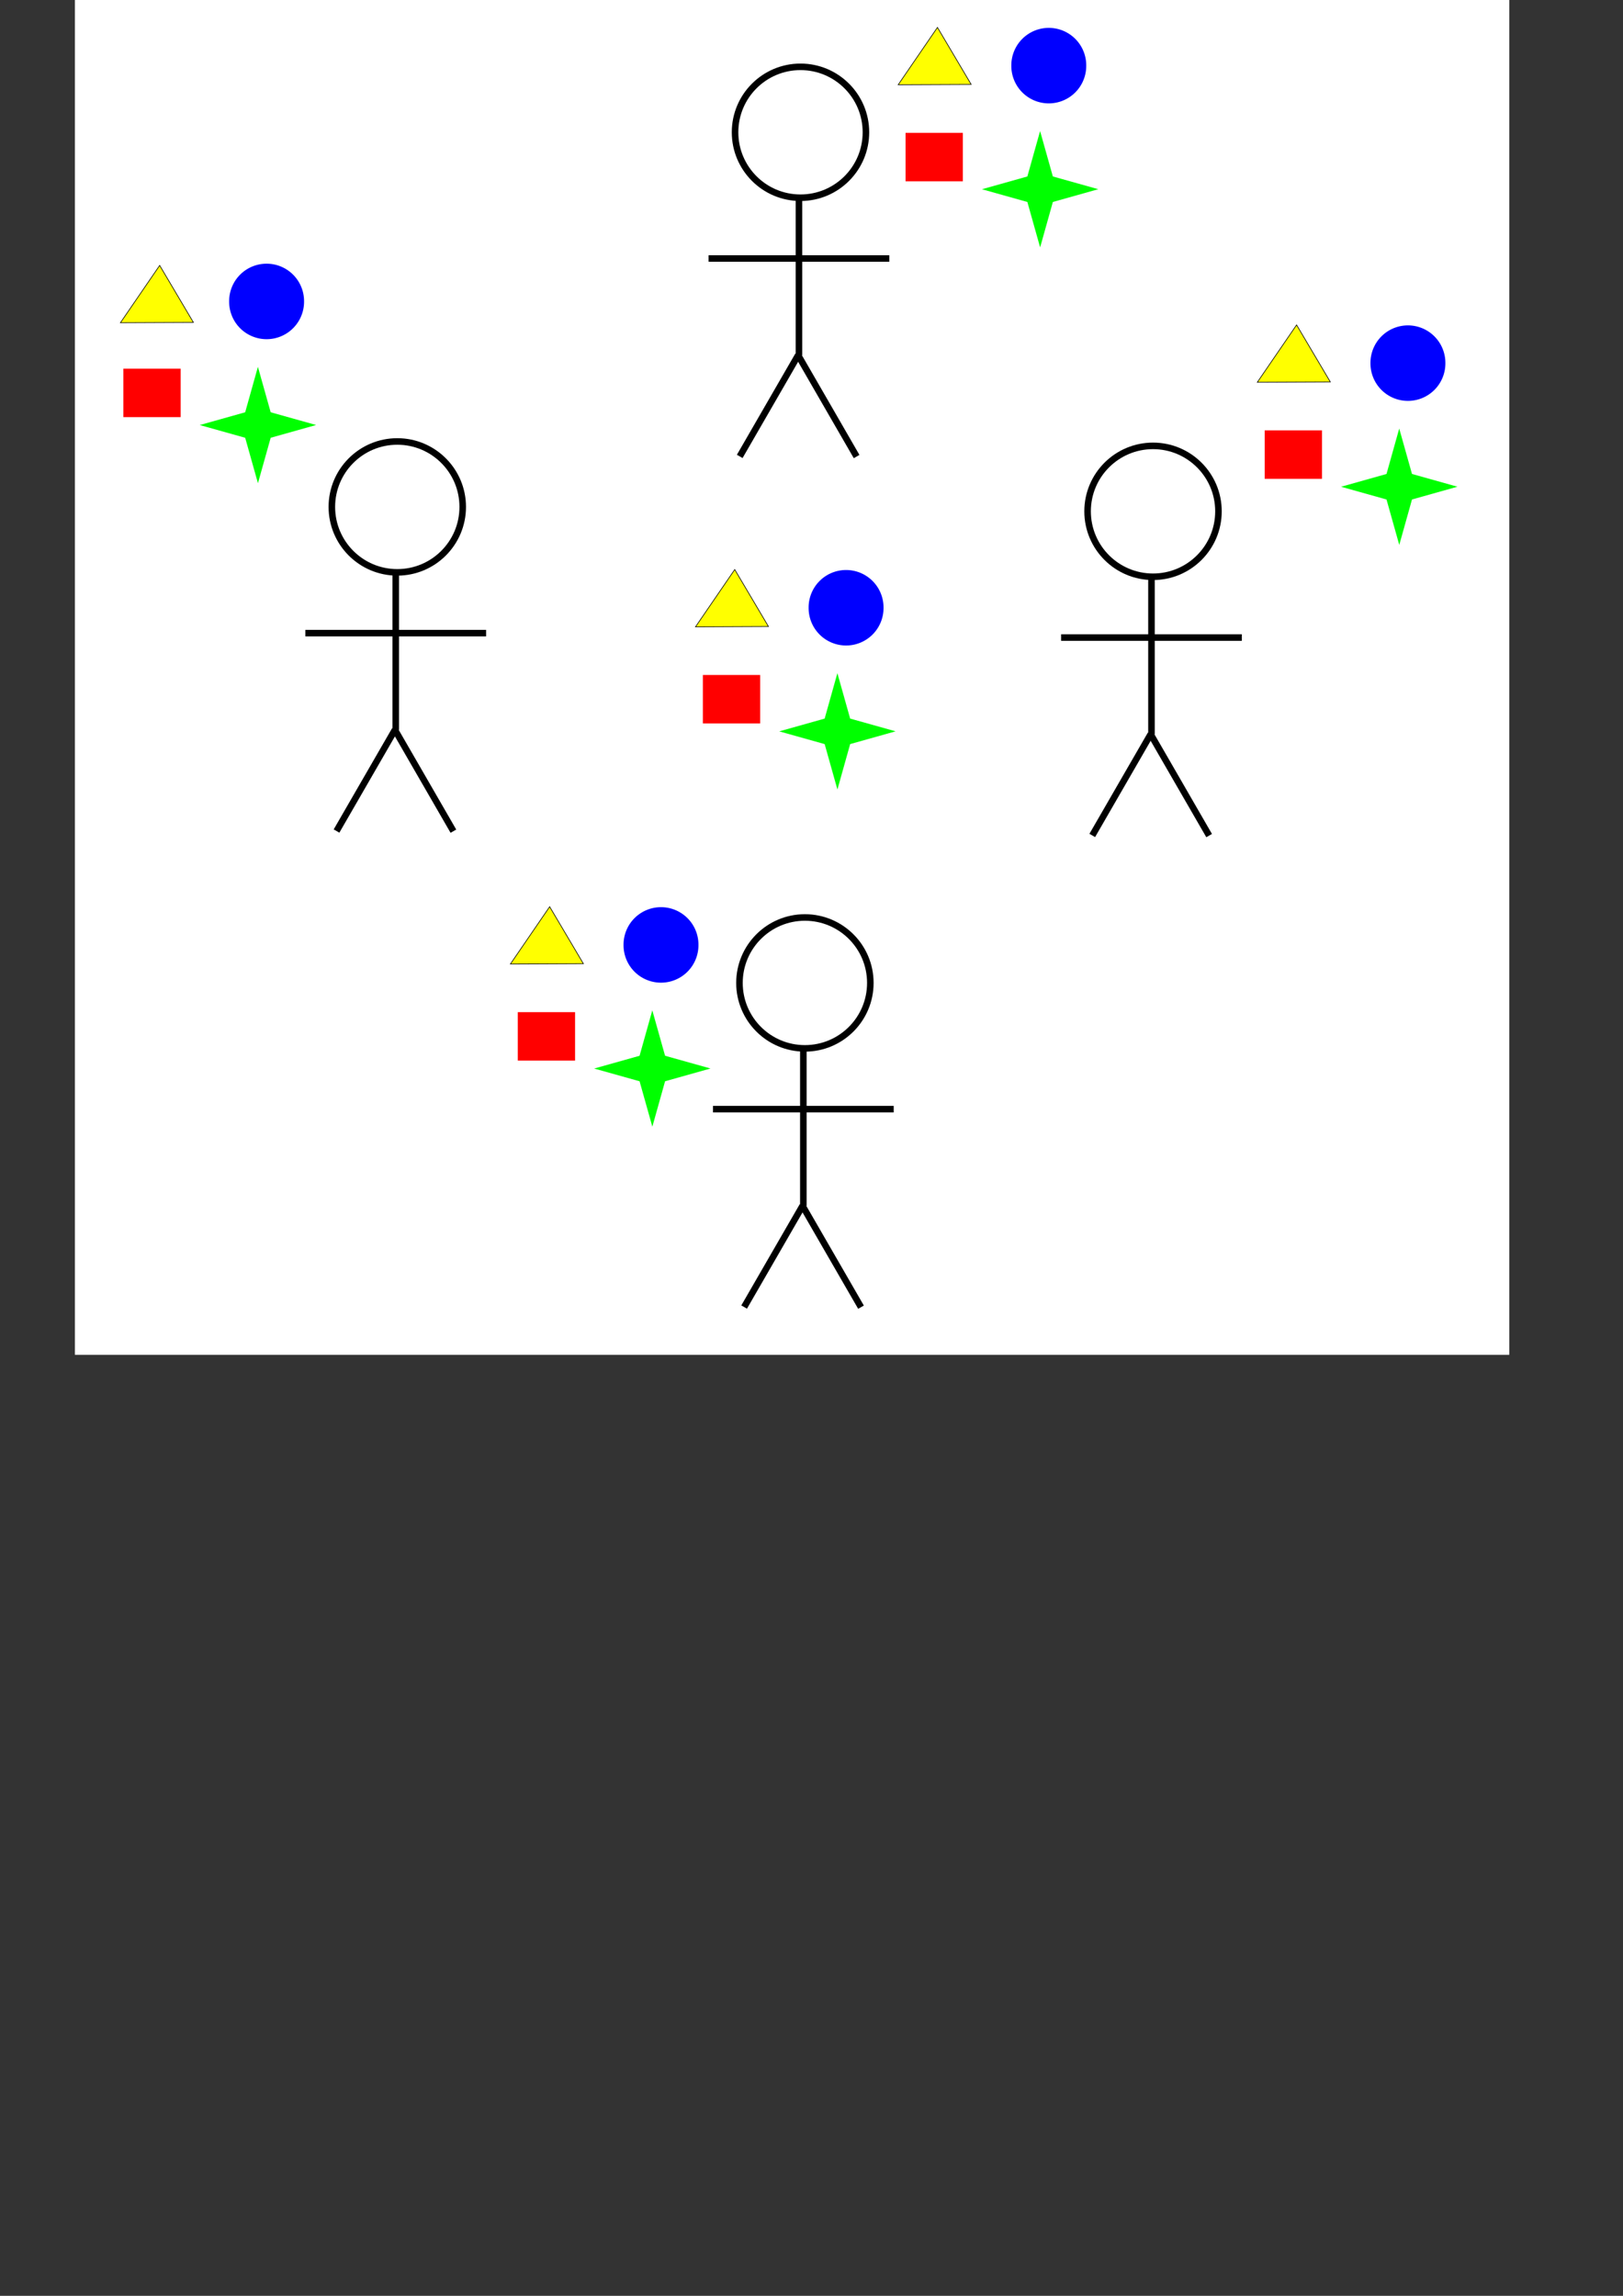 <?xml version="1.0" encoding="UTF-8" standalone="no"?>
<!-- Created with Inkscape (http://www.inkscape.org/) -->

<svg
   xmlns:dc="http://purl.org/dc/elements/1.1/"
   xmlns:cc="http://creativecommons.org/ns#"
   xmlns:rdf="http://www.w3.org/1999/02/22-rdf-syntax-ns#"
   xmlns:svg="http://www.w3.org/2000/svg"
   xmlns="http://www.w3.org/2000/svg"
   xmlns:sodipodi="http://sodipodi.sourceforge.net/DTD/sodipodi-0.dtd"
   xmlns:inkscape="http://www.inkscape.org/namespaces/inkscape"
   width="744.094"
   height="1052.362"
   id="svg2"
   version="1.1"
   inkscape:version="0.48.5 r10040"
   sodipodi:docname="community-3.svg">
  <rect width="100%" height="100%" fill="#333333" stroke="none"/>
  <defs
     id="defs4" />
  <sodipodi:namedview
     id="base"
     pagecolor="#ffffff"
     bordercolor="#666666"
     borderopacity="1.0"
     inkscape:pageopacity="0.0"
     inkscape:pageshadow="2"
     inkscape:zoom="0.98994949"
     inkscape:cx="163.46064"
     inkscape:cy="673.20435"
     inkscape:document-units="px"
     inkscape:current-layer="layer1"
     showgrid="false"
     inkscape:window-width="1855"
     inkscape:window-height="1176"
     inkscape:window-x="65"
     inkscape:window-y="24"
     inkscape:window-maximized="1" />
  <g
     inkscape:label="Layer 1"
     inkscape:groupmode="layer"
     id="layer1">
    <rect
       style="fill:#ffffff;stroke:none"
       id="rect4185"
       width="657.609"
       height="635.386"
       x="34.345"
       y="-14.359"
       inkscape:export-filename="/home/obijuan/development/freecad-key-chain-library/tutorial/wiki-images/svg-src/path3930-4-6.png"
       inkscape:export-xdpi="90"
       inkscape:export-ydpi="90" />
    <g
       id="g3798"
       transform="translate(-7.857,79.286)"
       inkscape:export-filename="/home/obijuan/development/freecad-key-chain-library/tutorial/wiki-images/svg-src/path3930-4-6.png"
       inkscape:export-xdpi="90"
       inkscape:export-ydpi="90">
      <path
         d="m 220,153.076 c 0,16.569 -13.431,30 -30,30 -16.569,0 -30,-13.431 -30,-30 0,-16.569 13.431,-30 30,-30 16.569,0 30,13.431 30,30 z"
         sodipodi:ry="30"
         sodipodi:rx="30"
         sodipodi:cy="153.07646"
         sodipodi:cx="190"
         id="path2985"
         style="fill:#ffffff;stroke:#000000;stroke-width:3;stroke-miterlimit:4;stroke-opacity:1;stroke-dasharray:none"
         sodipodi:type="arc" />
      <path
         inkscape:connector-curvature="0"
         id="path3755"
         d="m 189.286,182.362 0,71.429 -1.429,0"
         style="fill:none;stroke:#000000;stroke-width:3;stroke-linecap:butt;stroke-linejoin:miter;stroke-miterlimit:4;stroke-opacity:1;stroke-dasharray:none" />
      <path
         inkscape:connector-curvature="0"
         id="path3757"
         d="m 162.143,301.648 26.807,-46.431"
         style="fill:none;stroke:#000000;stroke-width:3;stroke-linecap:butt;stroke-linejoin:miter;stroke-miterlimit:4;stroke-opacity:1;stroke-dasharray:none" />
      <path
         inkscape:connector-curvature="0"
         id="path3757-9"
         d="m 215.724,301.713 -26.807,-46.431"
         style="fill:none;stroke:#000000;stroke-width:3;stroke-linecap:butt;stroke-linejoin:miter;stroke-miterlimit:4;stroke-opacity:1;stroke-dasharray:none" />
      <path
         inkscape:connector-curvature="0"
         id="path3777"
         d="m 147.857,210.934 82.857,0"
         style="fill:none;stroke:#000000;stroke-width:3;stroke-linecap:butt;stroke-linejoin:miter;stroke-miterlimit:4;stroke-opacity:1;stroke-dasharray:none" />
    </g>
    <g
       id="g3798-1"
       transform="translate(177.001,-92.44)"
       inkscape:export-filename="/home/obijuan/development/freecad-key-chain-library/tutorial/wiki-images/svg-src/path3930-4-6.png"
       inkscape:export-xdpi="90"
       inkscape:export-ydpi="90">
      <path
         d="m 220,153.076 c 0,16.569 -13.431,30 -30,30 -16.569,0 -30,-13.431 -30,-30 0,-16.569 13.431,-30 30,-30 16.569,0 30,13.431 30,30 z"
         sodipodi:ry="30"
         sodipodi:rx="30"
         sodipodi:cy="153.07646"
         sodipodi:cx="190"
         id="path2985-0"
         style="fill:#ffffff;stroke:#000000;stroke-width:3;stroke-miterlimit:4;stroke-opacity:1;stroke-dasharray:none"
         sodipodi:type="arc" />
      <path
         inkscape:connector-curvature="0"
         id="path3755-9"
         d="m 189.286,182.362 0,71.429 -1.429,0"
         style="fill:none;stroke:#000000;stroke-width:3;stroke-linecap:butt;stroke-linejoin:miter;stroke-miterlimit:4;stroke-opacity:1;stroke-dasharray:none" />
      <path
         inkscape:connector-curvature="0"
         id="path3757-7"
         d="m 162.143,301.648 26.807,-46.431"
         style="fill:none;stroke:#000000;stroke-width:3;stroke-linecap:butt;stroke-linejoin:miter;stroke-miterlimit:4;stroke-opacity:1;stroke-dasharray:none" />
      <path
         inkscape:connector-curvature="0"
         id="path3757-9-7"
         d="m 215.724,301.713 -26.807,-46.431"
         style="fill:none;stroke:#000000;stroke-width:3;stroke-linecap:butt;stroke-linejoin:miter;stroke-miterlimit:4;stroke-opacity:1;stroke-dasharray:none" />
      <path
         inkscape:connector-curvature="0"
         id="path3777-9"
         d="m 147.857,210.934 82.857,0"
         style="fill:none;stroke:#000000;stroke-width:3;stroke-linecap:butt;stroke-linejoin:miter;stroke-miterlimit:4;stroke-opacity:1;stroke-dasharray:none" />
    </g>
    <g
       id="g3798-1-0"
       transform="translate(179.021,297.479)"
       inkscape:export-filename="/home/obijuan/development/freecad-key-chain-library/tutorial/wiki-images/svg-src/path3930-4-6.png"
       inkscape:export-xdpi="90"
       inkscape:export-ydpi="90">
      <path
         d="m 220,153.076 c 0,16.569 -13.431,30 -30,30 -16.569,0 -30,-13.431 -30,-30 0,-16.569 13.431,-30 30,-30 16.569,0 30,13.431 30,30 z"
         sodipodi:ry="30"
         sodipodi:rx="30"
         sodipodi:cy="153.07646"
         sodipodi:cx="190"
         id="path2985-0-0"
         style="fill:#ffffff;stroke:#000000;stroke-width:3;stroke-miterlimit:4;stroke-opacity:1;stroke-dasharray:none"
         sodipodi:type="arc" />
      <path
         inkscape:connector-curvature="0"
         id="path3755-9-9"
         d="m 189.286,182.362 0,71.429 -1.429,0"
         style="fill:none;stroke:#000000;stroke-width:3;stroke-linecap:butt;stroke-linejoin:miter;stroke-miterlimit:4;stroke-opacity:1;stroke-dasharray:none" />
      <path
         inkscape:connector-curvature="0"
         id="path3757-7-9"
         d="m 162.143,301.648 26.807,-46.431"
         style="fill:none;stroke:#000000;stroke-width:3;stroke-linecap:butt;stroke-linejoin:miter;stroke-miterlimit:4;stroke-opacity:1;stroke-dasharray:none" />
      <path
         inkscape:connector-curvature="0"
         id="path3757-9-7-2"
         d="m 215.724,301.713 -26.807,-46.431"
         style="fill:none;stroke:#000000;stroke-width:3;stroke-linecap:butt;stroke-linejoin:miter;stroke-miterlimit:4;stroke-opacity:1;stroke-dasharray:none" />
      <path
         inkscape:connector-curvature="0"
         id="path3777-9-1"
         d="m 147.857,210.934 82.857,0"
         style="fill:none;stroke:#000000;stroke-width:3;stroke-linecap:butt;stroke-linejoin:miter;stroke-miterlimit:4;stroke-opacity:1;stroke-dasharray:none" />
    </g>
    <g
       id="g3798-1-0-1"
       transform="translate(338.625,81.306)"
       inkscape:export-filename="/home/obijuan/development/freecad-key-chain-library/tutorial/wiki-images/svg-src/path3930-4-6.png"
       inkscape:export-xdpi="90"
       inkscape:export-ydpi="90">
      <path
         d="m 220,153.076 c 0,16.569 -13.431,30 -30,30 -16.569,0 -30,-13.431 -30,-30 0,-16.569 13.431,-30 30,-30 16.569,0 30,13.431 30,30 z"
         sodipodi:ry="30"
         sodipodi:rx="30"
         sodipodi:cy="153.07646"
         sodipodi:cx="190"
         id="path2985-0-0-3"
         style="fill:#ffffff;stroke:#000000;stroke-width:3;stroke-miterlimit:4;stroke-opacity:1;stroke-dasharray:none"
         sodipodi:type="arc" />
      <path
         inkscape:connector-curvature="0"
         id="path3755-9-9-8"
         d="m 189.286,182.362 0,71.429 -1.429,0"
         style="fill:none;stroke:#000000;stroke-width:3;stroke-linecap:butt;stroke-linejoin:miter;stroke-miterlimit:4;stroke-opacity:1;stroke-dasharray:none" />
      <path
         inkscape:connector-curvature="0"
         id="path3757-7-9-5"
         d="m 162.143,301.648 26.807,-46.431"
         style="fill:none;stroke:#000000;stroke-width:3;stroke-linecap:butt;stroke-linejoin:miter;stroke-miterlimit:4;stroke-opacity:1;stroke-dasharray:none" />
      <path
         inkscape:connector-curvature="0"
         id="path3757-9-7-2-5"
         d="m 215.724,301.713 -26.807,-46.431"
         style="fill:none;stroke:#000000;stroke-width:3;stroke-linecap:butt;stroke-linejoin:miter;stroke-miterlimit:4;stroke-opacity:1;stroke-dasharray:none" />
      <path
         inkscape:connector-curvature="0"
         id="path3777-9-1-3"
         d="m 147.857,210.934 82.857,0"
         style="fill:none;stroke:#000000;stroke-width:3;stroke-linecap:butt;stroke-linejoin:miter;stroke-miterlimit:4;stroke-opacity:1;stroke-dasharray:none" />
    </g>
    <rect
       style="fill:#ff0000;stroke:none"
       id="rect3805-5"
       width="26.264"
       height="22.223"
       x="322.239"
       y="309.395"
       inkscape:export-filename="/home/obijuan/development/freecad-key-chain-library/tutorial/wiki-images/svg-src/path3930-4-6.png"
       inkscape:export-xdpi="90"
       inkscape:export-ydpi="90" />
    <path
       style="fill:#ffff00;stroke:#000000;stroke-width:0.3px;stroke-linecap:butt;stroke-linejoin:miter;stroke-opacity:1"
       d="m 318.858,287.338 17.997,-26.276 15.46,26.124 z"
       id="path3926-0"
       inkscape:connector-curvature="0"
       sodipodi:nodetypes="cccc"
       inkscape:export-filename="/home/obijuan/development/freecad-key-chain-library/tutorial/wiki-images/svg-src/path3930-4-6.png"
       inkscape:export-xdpi="90"
       inkscape:export-ydpi="90" />
    <path
       sodipodi:type="arc"
       style="fill:#0000ff;stroke:none"
       id="path3928-0"
       sodipodi:cx="-304.05591"
       sodipodi:cy="60.392384"
       sodipodi:rx="17.172594"
       sodipodi:ry="17.172594"
       d="m -286.883,60.392 a 17.173,17.173 0 1 1 -34.345,0 17.173,17.173 0 1 1 34.345,0 z"
       transform="translate(691.955,218.193)"
       inkscape:export-filename="/home/obijuan/development/freecad-key-chain-library/tutorial/wiki-images/svg-src/path3930-4-6.png"
       inkscape:export-xdpi="90"
       inkscape:export-ydpi="90" />
    <path
       sodipodi:type="star"
       style="fill:#00ff00;stroke:none"
       id="path3930-4"
       sodipodi:sides="4"
       sodipodi:cx="-259.60919"
       sodipodi:cy="138.17413"
       sodipodi:r1="26.668793"
       sodipodi:r2="8.2673254"
       sodipodi:arg1="0.42976228"
       sodipodi:arg2="1.2151604"
       inkscape:flatsided="false"
       inkscape:rounded="0"
       inkscape:randomized="0"
       d="m -235.366,149.286 -21.365,-3.362 -13.99,16.494 3.362,-21.365 -16.494,-13.99 21.365,3.362 13.99,-16.494 -3.362,21.365 z"
       transform="matrix(0.909,-0.417,0.417,0.909,562.289,101.377)"
       inkscape:export-xdpi="90"
       inkscape:export-ydpi="90" />
    <rect
       style="fill:#ff0000;stroke:none"
       id="rect3805-5-1"
       width="26.264"
       height="22.223"
       x="56.569"
       y="168.984"
       inkscape:export-filename="/home/obijuan/development/freecad-key-chain-library/tutorial/wiki-images/svg-src/path3930-4-6.png"
       inkscape:export-xdpi="90"
       inkscape:export-ydpi="90" />
    <path
       style="fill:#ffff00;stroke:#000000;stroke-width:0.3px;stroke-linecap:butt;stroke-linejoin:miter;stroke-opacity:1"
       d="m 55.208,147.937 17.997,-26.276 15.46,26.124 z"
       id="path3926-0-5"
       inkscape:connector-curvature="0"
       sodipodi:nodetypes="cccc"
       inkscape:export-filename="/home/obijuan/development/freecad-key-chain-library/tutorial/wiki-images/svg-src/path3930-4-6.png"
       inkscape:export-xdpi="90"
       inkscape:export-ydpi="90" />
    <path
       sodipodi:type="arc"
       style="fill:#0000ff;stroke:none"
       id="path3928-0-8"
       sodipodi:cx="-304.05591"
       sodipodi:cy="60.392384"
       sodipodi:rx="17.172594"
       sodipodi:ry="17.172594"
       d="m -286.883,60.392 a 17.173,17.173 0 1 1 -34.345,0 17.173,17.173 0 1 1 34.345,0 z"
       transform="translate(426.284,77.782)"
       inkscape:export-filename="/home/obijuan/development/freecad-key-chain-library/tutorial/wiki-images/svg-src/path3930-4-6.png"
       inkscape:export-xdpi="90"
       inkscape:export-ydpi="90" />
    <path
       sodipodi:type="star"
       style="fill:#00ff00;stroke:none"
       id="path3930-4-4"
       sodipodi:sides="4"
       sodipodi:cx="-259.60919"
       sodipodi:cy="138.17413"
       sodipodi:r1="26.668793"
       sodipodi:r2="8.2673254"
       sodipodi:arg1="0.42976228"
       sodipodi:arg2="1.2151604"
       inkscape:flatsided="false"
       inkscape:rounded="0"
       inkscape:randomized="0"
       d="m -235.366,149.286 -21.365,-3.362 -13.99,16.494 3.362,-21.365 -16.494,-13.99 21.365,3.362 13.99,-16.494 -3.362,21.365 z"
       transform="matrix(0.909,-0.417,0.417,0.909,296.619,-39.034)"
       inkscape:export-filename="/home/obijuan/development/freecad-key-chain-library/tutorial/wiki-images/svg-src/path3930-4-6.png"
       inkscape:export-xdpi="90"
       inkscape:export-ydpi="90" />
    <rect
       style="fill:#ff0000;stroke:none"
       id="rect3805-5-1-4"
       width="26.264"
       height="22.223"
       x="415.173"
       y="60.897"
       inkscape:export-filename="/home/obijuan/development/freecad-key-chain-library/tutorial/wiki-images/svg-src/path3930-4-6.png"
       inkscape:export-xdpi="90"
       inkscape:export-ydpi="90" />
    <path
       style="fill:#ffff00;stroke:#000000;stroke-width:0.3px;stroke-linecap:butt;stroke-linejoin:miter;stroke-opacity:1"
       d="m 411.792,38.841 17.997,-26.276 15.46,26.124 z"
       id="path3926-0-5-0"
       inkscape:connector-curvature="0"
       sodipodi:nodetypes="cccc"
       inkscape:export-filename="/home/obijuan/development/freecad-key-chain-library/tutorial/wiki-images/svg-src/path3930-4-6.png"
       inkscape:export-xdpi="90"
       inkscape:export-ydpi="90" />
    <path
       sodipodi:type="arc"
       style="fill:#0000ff;stroke:none"
       id="path3928-0-8-6"
       sodipodi:cx="-304.05591"
       sodipodi:cy="60.392384"
       sodipodi:rx="17.172594"
       sodipodi:ry="17.172594"
       d="m -286.883,60.392 a 17.173,17.173 0 1 1 -34.345,0 17.173,17.173 0 1 1 34.345,0 z"
       transform="translate(784.889,-30.305)"
       inkscape:export-filename="/home/obijuan/development/freecad-key-chain-library/tutorial/wiki-images/svg-src/path3930-4-6.png"
       inkscape:export-xdpi="90"
       inkscape:export-ydpi="90" />
    <path
       sodipodi:type="star"
       style="fill:#00ff00;stroke:none"
       id="path3930-4-4-3"
       sodipodi:sides="4"
       sodipodi:cx="-259.60919"
       sodipodi:cy="138.17413"
       sodipodi:r1="26.668793"
       sodipodi:r2="8.2673254"
       sodipodi:arg1="0.42976228"
       sodipodi:arg2="1.2151604"
       inkscape:flatsided="false"
       inkscape:rounded="0"
       inkscape:randomized="0"
       d="m -235.366,149.286 -21.365,-3.362 -13.99,16.494 3.362,-21.365 -16.494,-13.99 21.365,3.362 13.99,-16.494 -3.362,21.365 z"
       transform="matrix(0.909,-0.417,0.417,0.909,655.223,-147.12)"
       inkscape:export-filename="/home/obijuan/development/freecad-key-chain-library/tutorial/wiki-images/svg-src/path3930-4-6.png"
       inkscape:export-xdpi="90"
       inkscape:export-ydpi="90" />
    <rect
       style="fill:#ff0000;stroke:none"
       id="rect3805-5-1-4-2"
       width="26.264"
       height="22.223"
       x="579.828"
       y="197.268"
       inkscape:export-filename="/home/obijuan/development/freecad-key-chain-library/tutorial/wiki-images/svg-src/path3930-4-6.png"
       inkscape:export-xdpi="90"
       inkscape:export-ydpi="90" />
    <path
       style="fill:#ffff00;stroke:#000000;stroke-width:0.3px;stroke-linecap:butt;stroke-linejoin:miter;stroke-opacity:1"
       d="m 576.447,175.211 17.997,-26.276 15.46,26.124 z"
       id="path3926-0-5-0-6"
       inkscape:connector-curvature="0"
       sodipodi:nodetypes="cccc"
       inkscape:export-filename="/home/obijuan/development/freecad-key-chain-library/tutorial/wiki-images/svg-src/path3930-4-6.png"
       inkscape:export-xdpi="90"
       inkscape:export-ydpi="90" />
    <path
       sodipodi:type="arc"
       style="fill:#0000ff;stroke:none"
       id="path3928-0-8-6-4"
       sodipodi:cx="-304.05591"
       sodipodi:cy="60.392384"
       sodipodi:rx="17.172594"
       sodipodi:ry="17.172594"
       d="m -286.883,60.392 a 17.173,17.173 0 1 1 -34.345,0 17.173,17.173 0 1 1 34.345,0 z"
       transform="translate(949.543,106.066)"
       inkscape:export-filename="/home/obijuan/development/freecad-key-chain-library/tutorial/wiki-images/svg-src/path3930-4-6.png"
       inkscape:export-xdpi="90"
       inkscape:export-ydpi="90" />
    <path
       sodipodi:type="star"
       style="fill:#00ff00;stroke:none"
       id="path3930-4-4-3-1"
       sodipodi:sides="4"
       sodipodi:cx="-259.60919"
       sodipodi:cy="138.17413"
       sodipodi:r1="26.668793"
       sodipodi:r2="8.2673254"
       sodipodi:arg1="0.42976228"
       sodipodi:arg2="1.2151604"
       inkscape:flatsided="false"
       inkscape:rounded="0"
       inkscape:randomized="0"
       d="m -235.366,149.286 -21.365,-3.362 -13.99,16.494 3.362,-21.365 -16.494,-13.99 21.365,3.362 13.99,-16.494 -3.362,21.365 z"
       transform="matrix(0.909,-0.417,0.417,0.909,819.878,-10.75)"
       inkscape:export-filename="/home/obijuan/development/freecad-key-chain-library/tutorial/wiki-images/svg-src/path3930-4-6.png"
       inkscape:export-xdpi="90"
       inkscape:export-ydpi="90" />
    <rect
       style="fill:#ff0000;stroke:none"
       id="rect3805-5-5"
       width="26.264"
       height="22.223"
       x="237.386"
       y="463.948"
       inkscape:export-filename="/home/obijuan/development/freecad-key-chain-library/tutorial/wiki-images/svg-src/path3930-4-6.png"
       inkscape:export-xdpi="90"
       inkscape:export-ydpi="90" />
    <path
       style="fill:#ffff00;stroke:#000000;stroke-width:0.3px;stroke-linecap:butt;stroke-linejoin:miter;stroke-opacity:1"
       d="m 234.005,441.891 17.997,-26.276 15.46,26.124 z"
       id="path3926-0-3"
       inkscape:connector-curvature="0"
       sodipodi:nodetypes="cccc"
       inkscape:export-filename="/home/obijuan/development/freecad-key-chain-library/tutorial/wiki-images/svg-src/path3930-4-6.png"
       inkscape:export-xdpi="90"
       inkscape:export-ydpi="90" />
    <path
       sodipodi:type="arc"
       style="fill:#0000ff;stroke:none"
       id="path3928-0-1"
       sodipodi:cx="-304.05591"
       sodipodi:cy="60.392384"
       sodipodi:rx="17.172594"
       sodipodi:ry="17.172594"
       d="m -286.883,60.392 a 17.173,17.173 0 1 1 -34.345,0 17.173,17.173 0 1 1 34.345,0 z"
       transform="translate(607.102,372.746)"
       inkscape:export-filename="/home/obijuan/development/freecad-key-chain-library/tutorial/wiki-images/svg-src/path3930-4-6.png"
       inkscape:export-xdpi="90"
       inkscape:export-ydpi="90" />
    <path
       sodipodi:type="star"
       style="fill:#00ff00;stroke:none"
       id="path3930-4-6"
       sodipodi:sides="4"
       sodipodi:cx="-259.60919"
       sodipodi:cy="138.17413"
       sodipodi:r1="26.668793"
       sodipodi:r2="8.2673254"
       sodipodi:arg1="0.42976228"
       sodipodi:arg2="1.2151604"
       inkscape:flatsided="false"
       inkscape:rounded="0"
       inkscape:randomized="0"
       d="m -235.366,149.286 -21.365,-3.362 -13.99,16.494 3.362,-21.365 -16.494,-13.99 21.365,3.362 13.99,-16.494 -3.362,21.365 z"
       transform="matrix(0.909,-0.417,0.417,0.909,477.436,255.931)"
       inkscape:export-xdpi="90"
       inkscape:export-ydpi="90" />
  </g>
</svg>
